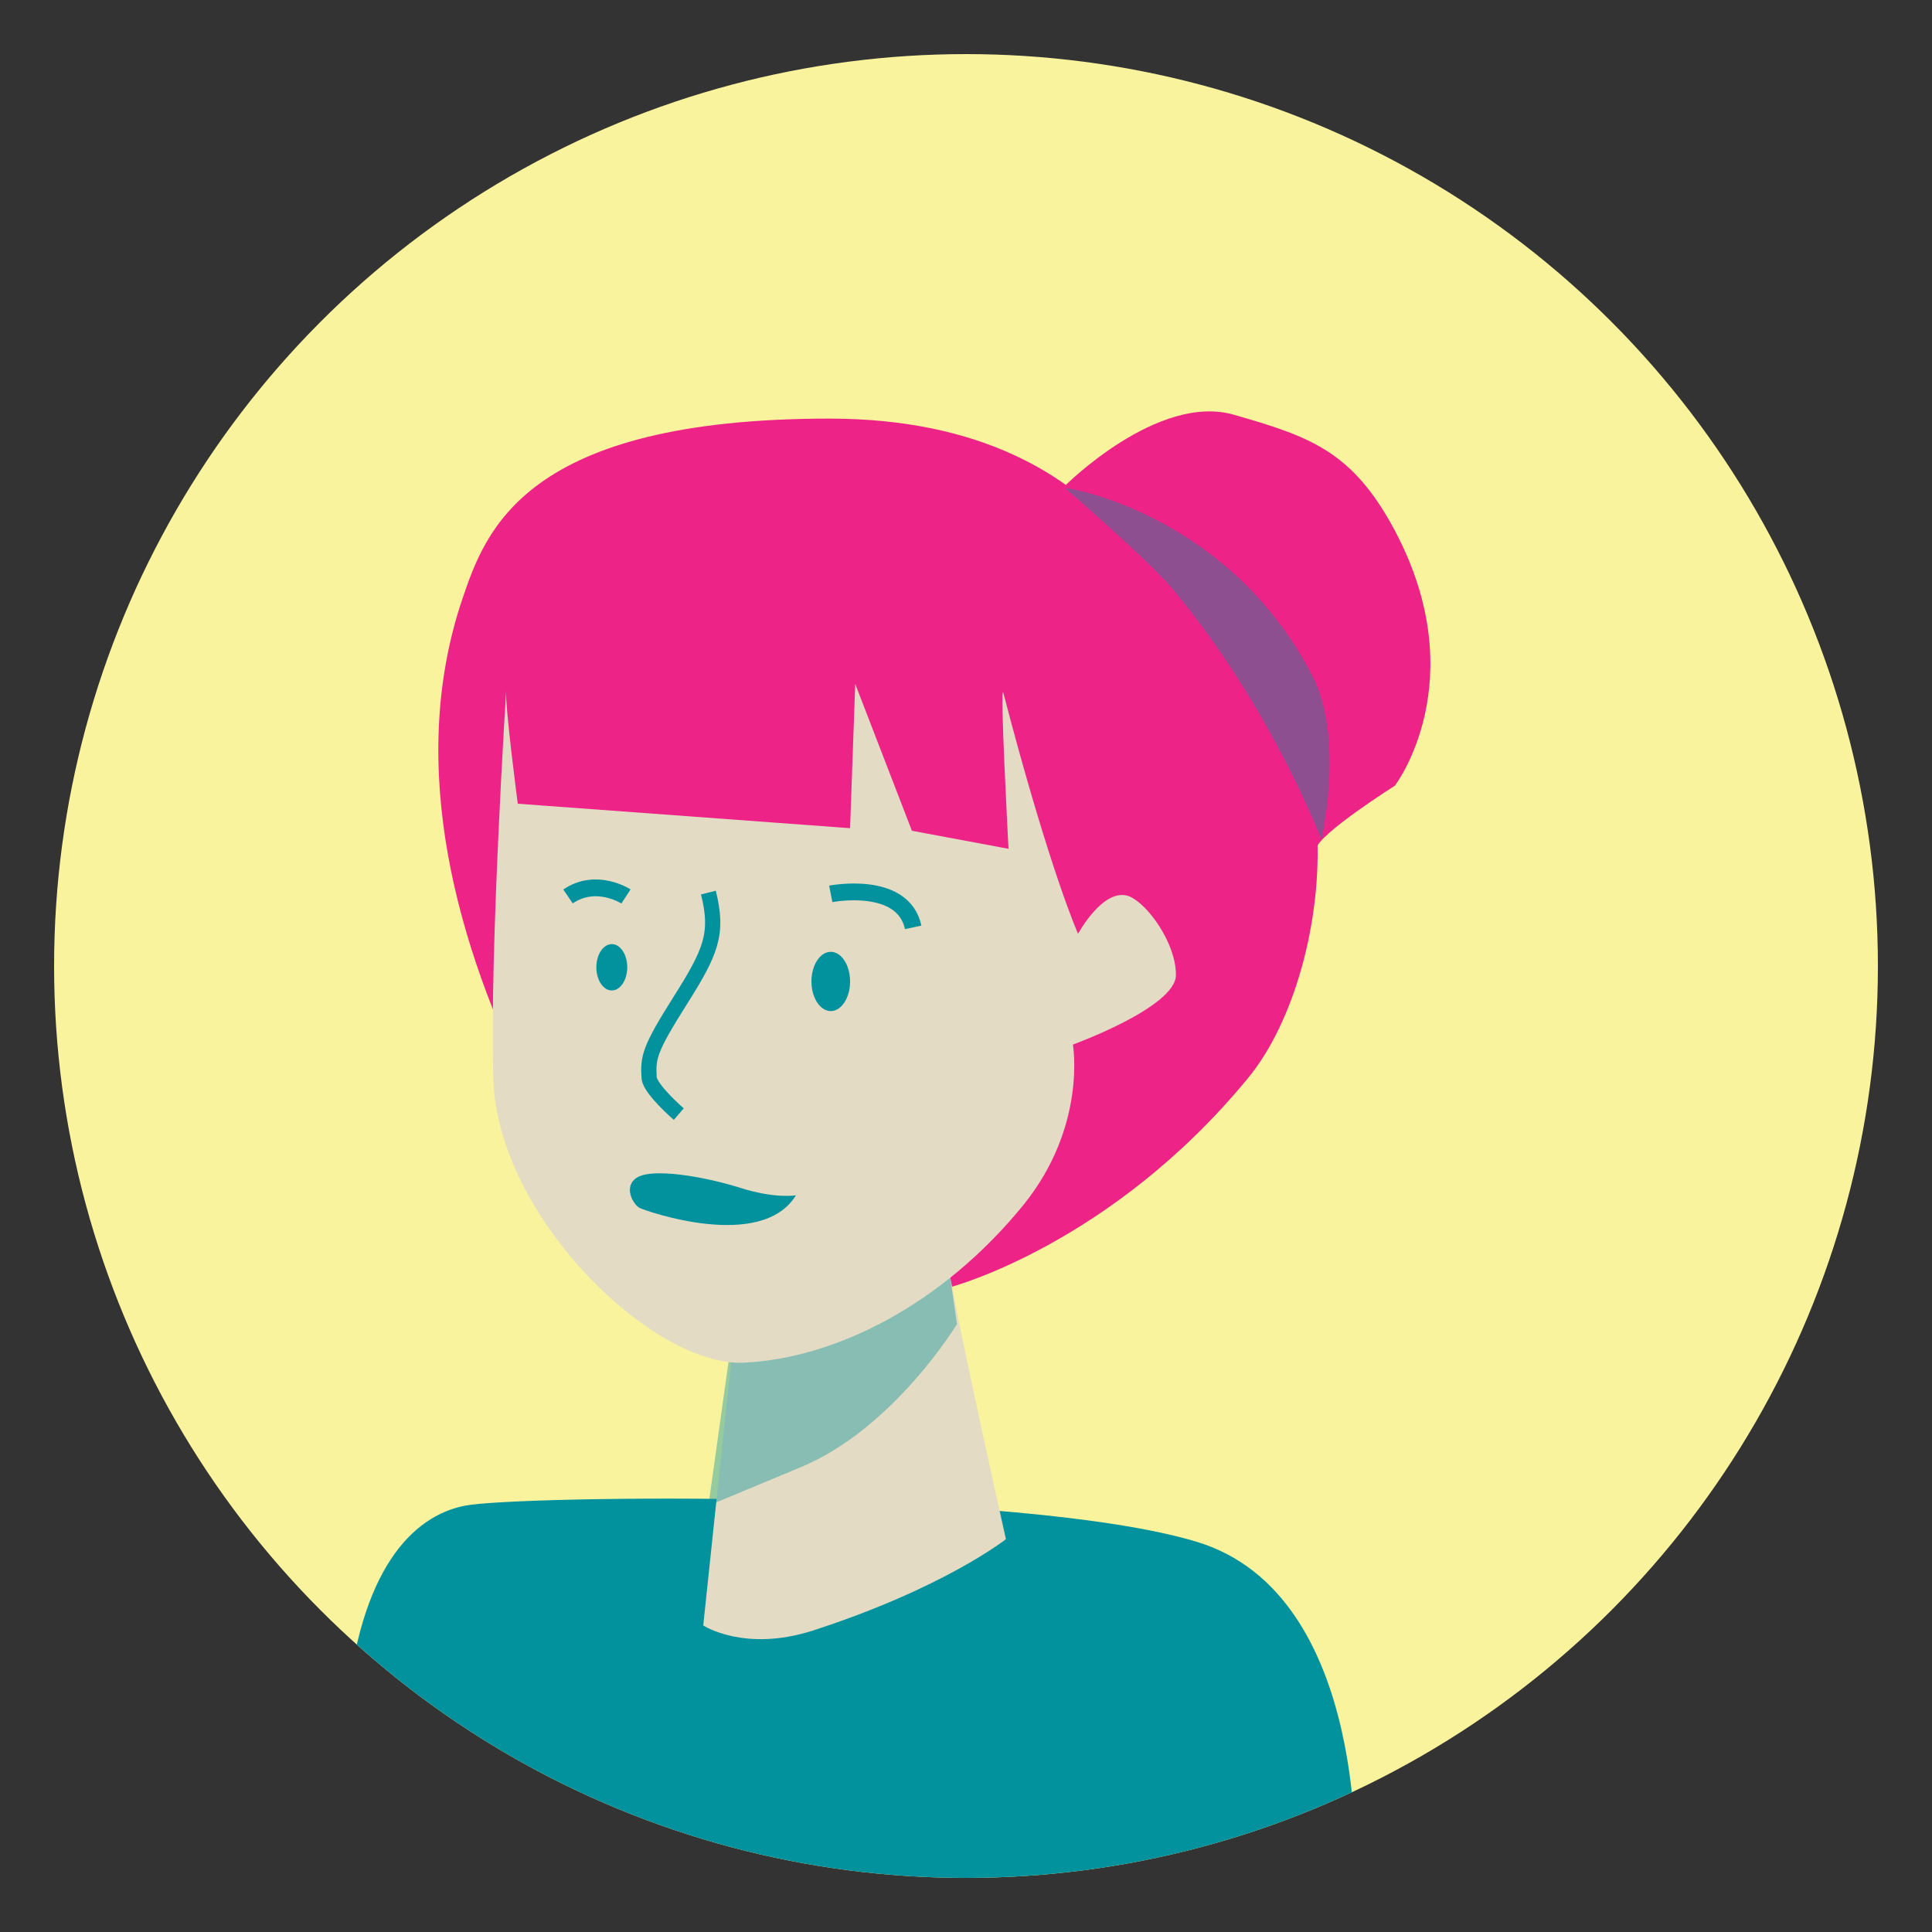 <?xml version="1.0" encoding="utf-8"?>
<!-- Generator: Adobe Illustrator 19.1.0, SVG Export Plug-In . SVG Version: 6.00 Build 0)  -->
<svg version="1.1" id="Layer_1" xmlns="http://www.w3.org/2000/svg" xmlns:xlink="http://www.w3.org/1999/xlink" x="0px" y="0px"
	 viewBox="0 0 150 150" style="enable-background:new 0 0 150 150;" xml:space="preserve">
<rect x="0" y="0" width="150" height="150" fill="#333333" stroke="none"/>
<style type="text/css">
	.st0{fill:#FAF39D;}
	.st1{clip-path:url(#SVGID_2_);fill:none;stroke:#000000;stroke-width:0.717;stroke-miterlimit:10;}
	.st2{clip-path:url(#SVGID_2_);fill:#02929E;}
	.st3{clip-path:url(#SVGID_2_);fill:#ED2387;}
	.st4{clip-path:url(#SVGID_2_);fill:#E3DBC3;}
	.st5{opacity:0.4;clip-path:url(#SVGID_2_);fill:#02929E;}
	.st6{clip-path:url(#SVGID_2_);fill:none;stroke:#02929E;stroke-width:1.183;stroke-miterlimit:10;}
	.st7{clip-path:url(#SVGID_2_);fill:none;stroke:#02929E;stroke-width:1.305;stroke-linejoin:round;stroke-miterlimit:10;}
	.st8{clip-path:url(#SVGID_2_);fill:#FFFFFF;stroke:#02929E;stroke-width:1.305;stroke-linejoin:round;stroke-miterlimit:10;}
	.st9{fill:#ED2387;}
	.st10{opacity:0.4;fill:#02929E;}
</style>
<g>
	<circle class="st0" cx="75" cy="75" r="70.8"/>
	<g>
		<defs>
			<circle id="SVGID_1_" cx="75" cy="75" r="70.8"/>
		</defs>
		<clipPath id="SVGID_2_">
			<use xlink:href="#SVGID_1_"  style="overflow:visible;"/>
		</clipPath>
		<path class="st1" d="M76.2,111.3"/>
		<path class="st2" d="M105.2,145.8c0,0,1.3-22-12.3-26.1s-52.7-3.6-56.8-2.8s-8.2,5-9.2,16c-0.6,7.3,0.3,10.8,0.3,10.8
			S90.1,169.4,105.2,145.8z"/>
		<path class="st3" d="M91.7,50.4c0,0-3.6-17.9-27.3-17.9s-26.7,8.7-28.5,14c-8.9,26.3,16.9,56.3,16.9,56.3l21.1-2.9
			c0,0,12.4-3.3,23-16.2C104,75.1,105.8,52.1,91.7,50.4z"/>
		<path class="st4" d="M73.5,97.2c-0.1,0.1,0.1,1.1,0.4,2.6c1.1,5.9,4.2,19.7,4.2,19.7s-4.8,3.8-15,7.1c-5.3,1.7-8.5-0.4-8.5-0.4
			l2.5-23.7L73.5,97.2"/>
		<path class="st5" d="M74.3,102.8c0,0-4.9,8.1-12.1,11.1c-7.2,3-7.2,3-7.2,3l2-14.3l16.5-5.3L74.3,102.8z"/>
		<path class="st4" d="M77.9,53.8c-0.3-1.1,0.4,12.1,0.4,12.1l-7.5-1.4l-4.4-11.4L66,64.3l-25.8-1.9c0,0-1-7.6-0.9-8.8
			c0,0-1.3,20.4-1,30c0.2,10.8,12.4,22.5,19.4,22.2s15.4-4.4,21.8-12.3c4.9-6.1,3.8-12.4,3.8-12.4s8-2.9,8-5.4s-2.2-5.5-3.6-6.1
			c-2-0.8-4,2.9-4,2.9S81.5,67.6,77.9,53.8z"/>
		<path class="st6" d="M55,69.3c0.8,3.2,0.2,4.6-2.2,8.4c-2.4,3.8-2.5,4.4-2.4,6c0.1,0.9,2.3,2.8,2.3,2.8"/>
		<path class="st2" d="M61.8,92.8c0,0-1.6,0.3-4.4-0.6c-2.9-0.9-6.7-1.5-7.9-0.8s-0.3,2.2,0.2,2.4C50.1,94,59.1,97.2,61.8,92.8z"/>
		<ellipse class="st2" cx="64.5" cy="76.2" rx="1.5" ry="2.3"/>
		<ellipse class="st2" cx="47.5" cy="75.1" rx="1.2" ry="1.8"/>
		<path class="st7" d="M70.9,72c-0.8-3.7-6.4-2.6-6.4-2.6"/>
		<path class="st8" d="M48.6,69.6c0,0-2.3-1.5-4.5,0"/>
	</g>
	<path class="st9" d="M82.7,37.7c0,0,7.2-7.2,13.1-5.5c5.9,1.7,9.2,2.8,12.5,9c6.2,11.7,0,19.8,0,19.8s-6,3.8-6.1,4.9"/>
	<path class="st10" d="M82.7,37.9c0.7,0,12.9,2.3,19.2,14.6c2.5,4.8,0.7,12.7,0.7,12.7s-3.9-10.3-11.5-19.4
		C89.3,43.6,82.7,37.9,82.7,37.9z"/>
</g>
</svg>
